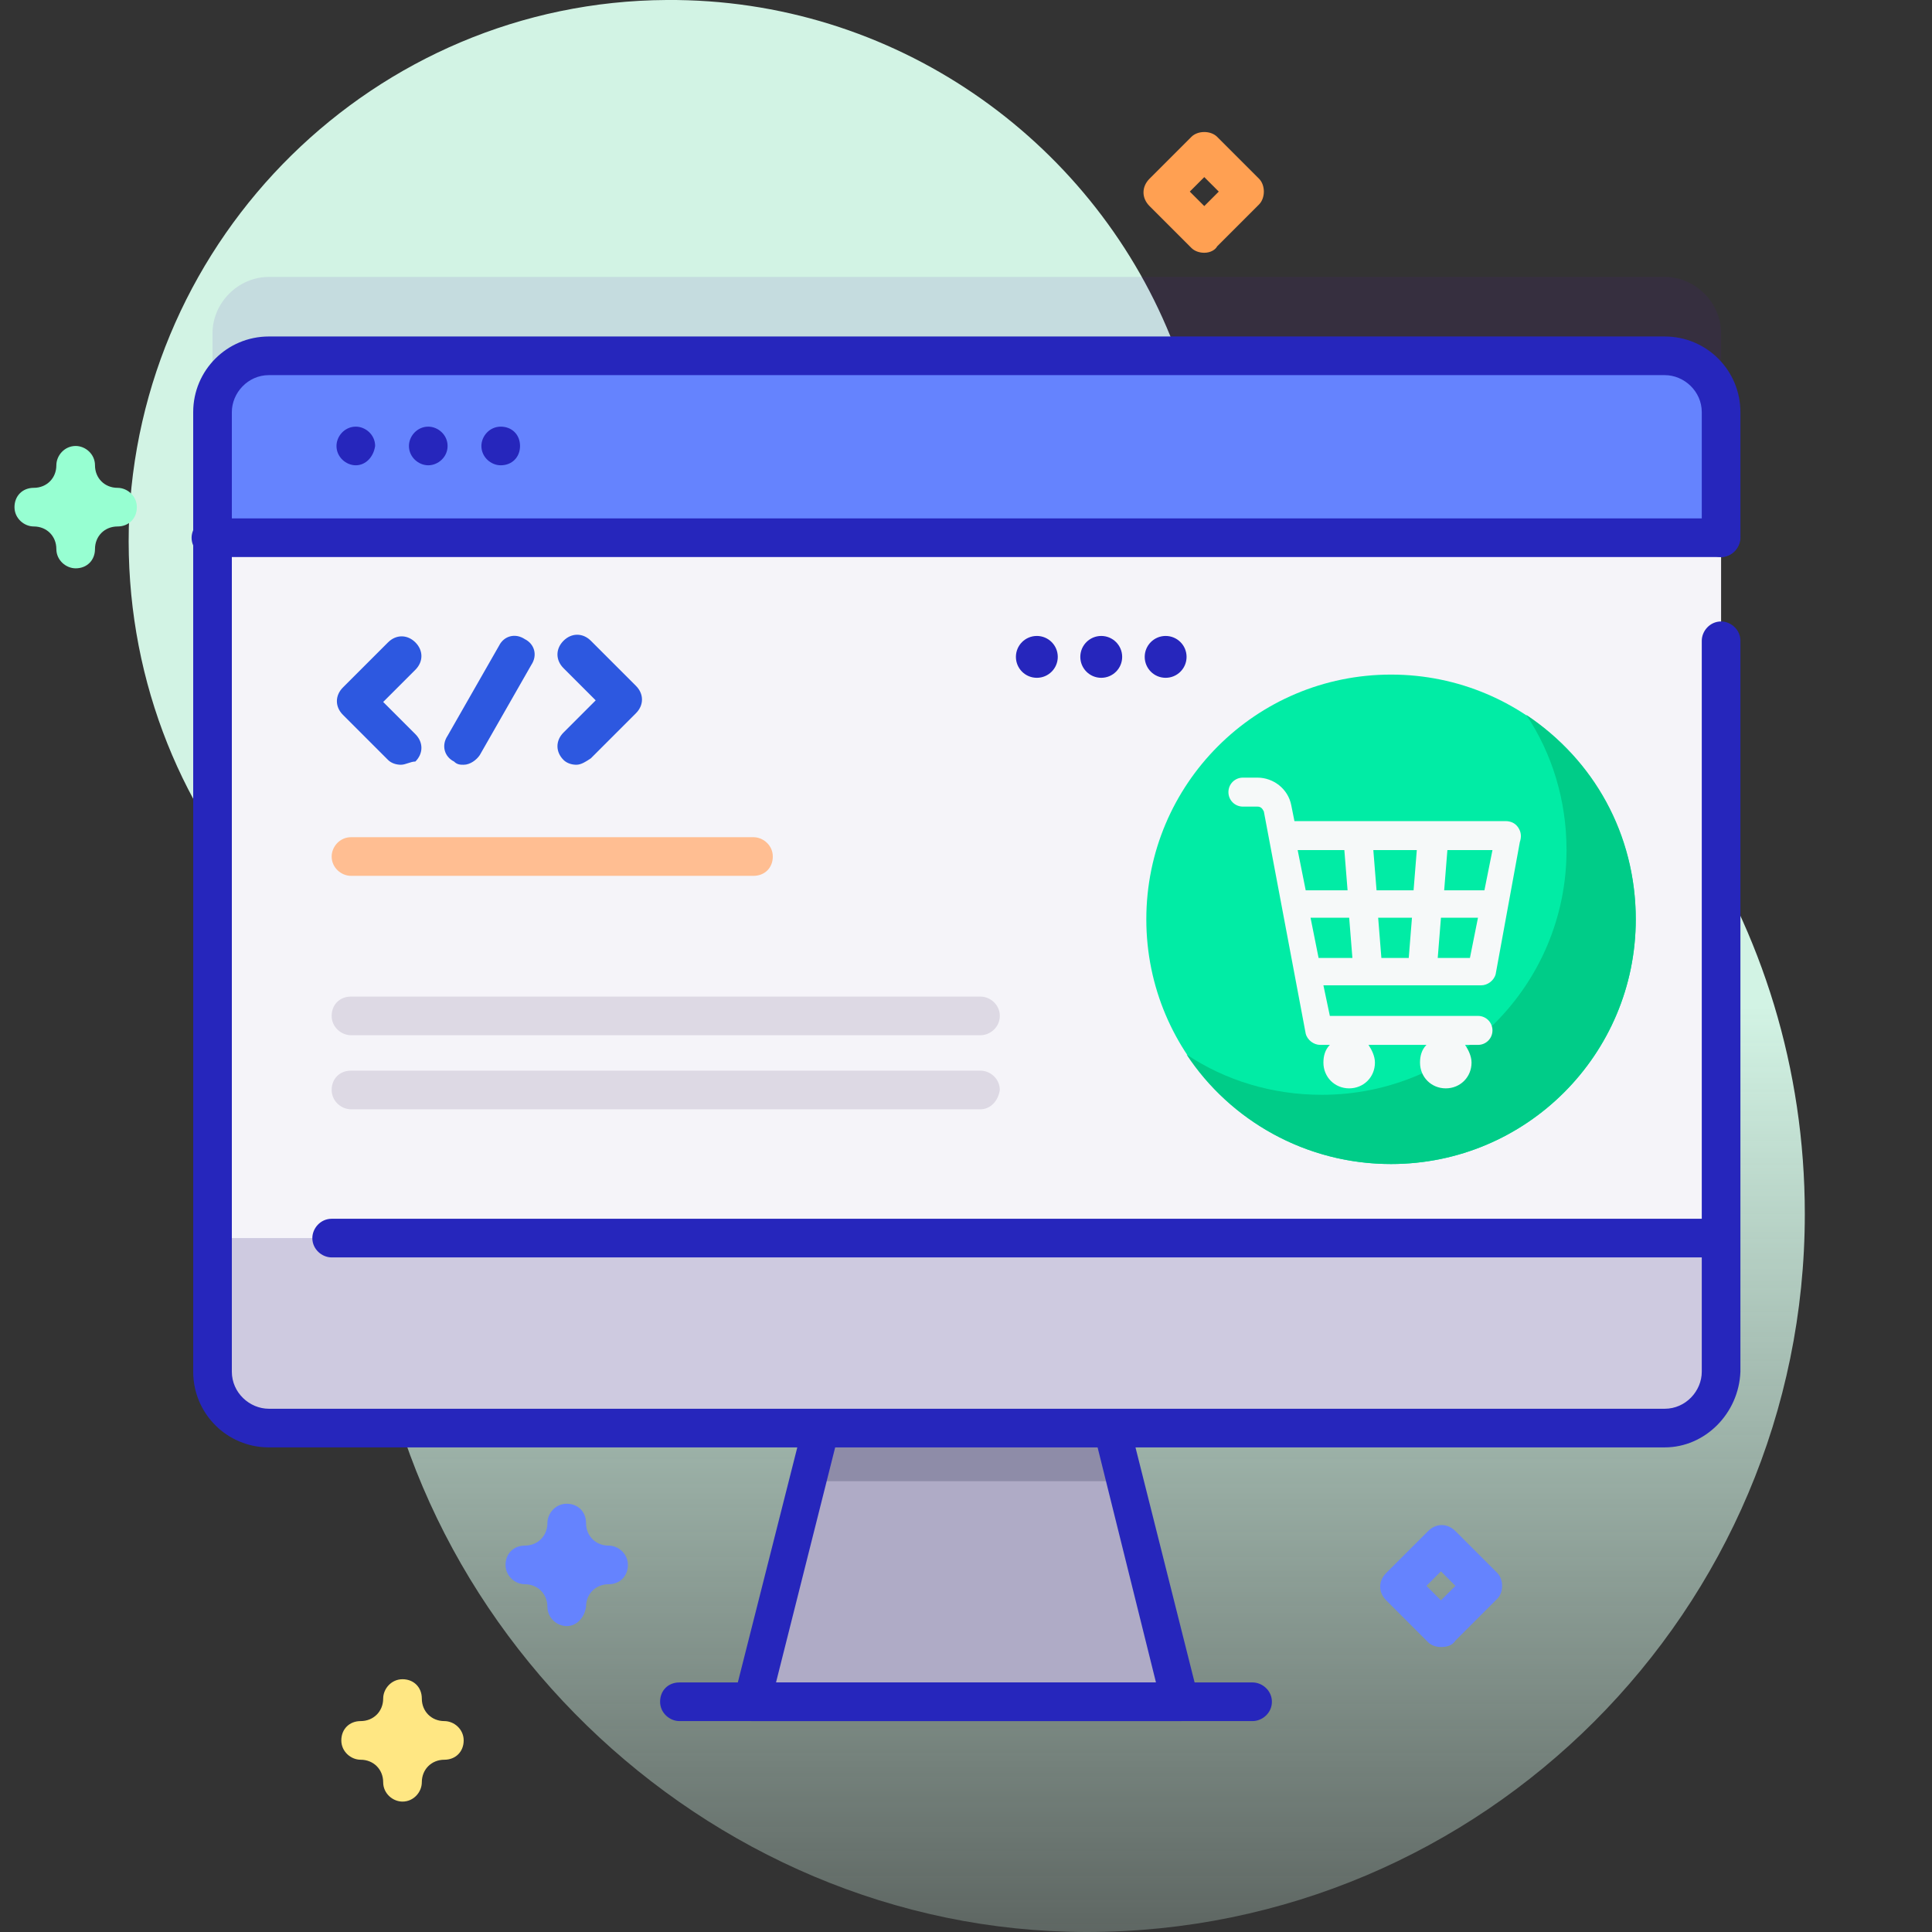 <?xml version="1.0" encoding="utf-8"?>
<!-- Generator: Adobe Illustrator 19.0.0, SVG Export Plug-In . SVG Version: 6.00 Build 0)  -->
<svg version="1.1" id="Capa_1" xmlns="http://www.w3.org/2000/svg" xmlns:xlink="http://www.w3.org/1999/xlink" x="0px" y="0px"
	 viewBox="-389 421 120 120" style="enable-background:new -389 421 120 120;" xml:space="preserve">
<rect x="-389" y="421" width="120" height="120" fill="#333333" stroke="none"/>
<style type="text/css">
	.st0{fill:url(#SVGID_1_);}
	.st1{opacity:0.1;fill:#590BB2;enable-background:new    ;}
	.st2{fill:#FFA052;}
	.st3{fill:#6583FE;}
	.st4{fill:#FFE783;}
	.st5{fill:#AFABC6;}
	.st6{fill:#8E8CA8;}
	.st7{fill:#2626BC;}
	.st8{fill:#F5F4F9;}
	.st9{fill:#CECAE0;}
	.st10{fill:#DDD9E4;}
	.st11{fill:#FFBE92;}
	.st12{fill:#2D58E0;}
	.st13{fill:#97FFD2;}
	.st14{fill:#01ECA5;}
	.st15{fill:#00CC88;}
	.st16{fill:#F6F9F9;}
</style>
<g>
	<g>
		
			<linearGradient id="SVGID_1_" gradientUnits="userSpaceOnUse" x1="-329" y1="402.913" x2="-329" y2="526.285" gradientTransform="matrix(1 0 0 -1 0 964)">
			<stop  offset="0" style="stop-color:#DCFDEE;stop-opacity:0"/>
			<stop  offset="0.629" style="stop-color:#D2F3E4"/>
		</linearGradient>
		<path class="st0" d="M-316.3,441.9c-5-12.3-17.2-21-31.3-20.9c-18.1,0.1-32.9,14.7-33.4,32.8c-0.2,8.9,3,17.1,8.5,23.2
			c4.4,4.9,6.6,11.3,6.3,17.9c0,0.9,0,1.7,0,2.6c0.6,23.8,20.9,43.5,44.7,43.5c24.6,0,44.6-20,44.6-44.6c0-18.1-10.7-33.6-26.2-40.6
			C-309.1,453-313.8,448.1-316.3,441.9z"/>
		<path class="st1" d="M-282.1,441.7v59.6c0,1.9-1.6,3.5-3.5,3.5h-86.7c-1.9,0-3.5-1.6-3.5-3.5v-59.6c0-1.9,1.6-3.5,3.5-3.5h86.7
			C-283.7,438.2-282.1,439.8-282.1,441.7L-282.1,441.7z"/>
		<path class="st2" d="M-314.2,436.7c-0.3,0-0.6-0.1-0.8-0.3l-2.6-2.6c-0.5-0.5-0.5-1.2,0-1.7l2.6-2.6c0.2-0.2,0.5-0.3,0.8-0.3
			c0.3,0,0.6,0.1,0.8,0.3l2.6,2.6c0.2,0.2,0.3,0.5,0.3,0.8c0,0.3-0.1,0.6-0.3,0.8l-2.6,2.6C-313.5,436.5-313.8,436.7-314.2,436.7z
			 M-315.1,432.9l0.9,0.9l0.9-0.9l-0.9-0.9L-315.1,432.9z"/>
		<path class="st3" d="M-299.5,523.3c-0.3,0-0.6-0.1-0.8-0.3l-2.6-2.6c-0.5-0.5-0.5-1.2,0-1.7l2.6-2.6c0.5-0.5,1.2-0.5,1.7,0
			l2.6,2.6c0.2,0.2,0.3,0.5,0.3,0.8c0,0.3-0.1,0.6-0.3,0.8l-2.6,2.6C-298.8,523.2-299.1,523.3-299.5,523.3L-299.5,523.3z
			 M-300.4,519.5l0.9,0.9l0.9-0.9l-0.9-0.9L-300.4,519.5z"/>
		<path class="st4" d="M-364,532.9c-0.6,0-1.2-0.5-1.2-1.2c0-0.8-0.6-1.4-1.4-1.4c-0.6,0-1.2-0.5-1.2-1.2s0.5-1.2,1.2-1.2
			c0.8,0,1.4-0.6,1.4-1.4c0-0.6,0.5-1.2,1.2-1.2s1.2,0.5,1.2,1.2c0,0.8,0.6,1.4,1.4,1.4c0.6,0,1.2,0.5,1.2,1.2s-0.5,1.2-1.2,1.2
			c-0.8,0-1.4,0.6-1.4,1.4C-362.8,532.3-363.3,532.9-364,532.9z"/>
		<path class="st3" d="M-353.8,522c-0.6,0-1.2-0.5-1.2-1.2c0-0.8-0.6-1.4-1.4-1.4c-0.6,0-1.2-0.5-1.2-1.2s0.5-1.2,1.2-1.2
			c0.8,0,1.4-0.6,1.4-1.4c0-0.6,0.5-1.2,1.2-1.2s1.2,0.5,1.2,1.2c0,0.8,0.6,1.4,1.4,1.4c0.6,0,1.2,0.5,1.2,1.2s-0.5,1.2-1.2,1.2
			c-0.8,0-1.4,0.6-1.4,1.4C-352.7,521.5-353.2,522-353.8,522z"/>
		<path class="st5" d="M-315.7,526.8h-26.6l3.5-13.7l1.9-7.3h16l1.9,7.3L-315.7,526.8z"/>
		<path class="st6" d="M-319.2,513h-19.7l1.9-7.3h16L-319.2,513z"/>
		<path class="st7" d="M-315.7,527.9h-26.6c-0.4,0-0.7-0.2-0.9-0.5c-0.2-0.3-0.3-0.7-0.2-1l4.2-16.6c0.2-0.6,0.8-1,1.4-0.8
			c0.6,0.2,1,0.8,0.8,1.4l-3.8,15.1h23.6l-3.8-15.3c-0.2-0.6,0.2-1.3,0.8-1.4c0.6-0.2,1.3,0.2,1.4,0.8l4.2,16.7c0.1,0.4,0,0.7-0.2,1
			C-315,527.8-315.3,527.9-315.7,527.9L-315.7,527.9z"/>
		<path class="st8" d="M-282.1,446.6v59.6c0,1.9-1.6,3.5-3.5,3.5h-86.7c-1.9,0-3.5-1.6-3.5-3.5v-59.6c0-1.9,1.6-3.5,3.5-3.5h86.7
			C-283.7,443.1-282.1,444.7-282.1,446.6L-282.1,446.6z"/>
		<path class="st3" d="M-282.1,454.4v-7.8c0-1.9-1.6-3.5-3.5-3.5h-86.7c-1.9,0-3.5,1.6-3.5,3.5v7.8H-282.1z"/>
		<path class="st7" d="M-282.1,455.6h-93.8c-0.6,0-1.2-0.5-1.2-1.2c0-0.6,0.5-1.2,1.2-1.2h93.8c0.6,0,1.2,0.5,1.2,1.2
			C-281,455-281.5,455.6-282.1,455.6z"/>
		<path class="st9" d="M-375.9,497.9v8.3c0,1.9,1.6,3.5,3.5,3.5h86.7c1.9,0,3.5-1.6,3.5-3.5v-8.3H-375.9z"/>
		<g>
			<path class="st7" d="M-282.3,499.1h-86.1c-0.6,0-1.2-0.5-1.2-1.2c0-0.6,0.5-1.2,1.2-1.2h86.1c0.6,0,1.2,0.5,1.2,1.2
				C-281.1,498.6-281.6,499.1-282.3,499.1z"/>
			<path class="st7" d="M-311.2,527.9h-35.6c-0.6,0-1.2-0.5-1.2-1.2s0.5-1.2,1.2-1.2h35.6c0.6,0,1.2,0.5,1.2,1.2
				S-310.6,527.9-311.2,527.9z"/>
			<path class="st7" d="M-366.9,449.9c-0.6,0-1.2-0.5-1.2-1.2v0c0-0.6,0.5-1.2,1.2-1.2c0.6,0,1.2,0.5,1.2,1.2v0
				C-365.8,449.4-366.3,449.9-366.9,449.9z"/>
			<path class="st7" d="M-362.4,449.9c-0.6,0-1.2-0.5-1.2-1.2v0c0-0.6,0.5-1.2,1.2-1.2c0.6,0,1.2,0.5,1.2,1.2v0
				C-361.2,449.4-361.8,449.9-362.4,449.9z"/>
			<path class="st7" d="M-357.9,449.9c-0.6,0-1.2-0.5-1.2-1.2v0c0-0.6,0.5-1.2,1.2-1.2s1.2,0.5,1.2,1.2v0
				C-356.7,449.4-357.2,449.9-357.9,449.9z"/>
			<path class="st7" d="M-285.6,510.9h-86.7c-2.6,0-4.7-2.1-4.7-4.7v-59.6c0-2.6,2.1-4.7,4.7-4.7h86.7c2.6,0,4.7,2.1,4.7,4.7v7.8
				c0,0.6-0.5,1.2-1.2,1.2c-0.6,0-1.2-0.5-1.2-1.2v-7.8c0-1.3-1.1-2.3-2.3-2.3h-86.7c-1.3,0-2.3,1.1-2.3,2.3v59.6
				c0,1.3,1.1,2.3,2.3,2.3h86.7c1.3,0,2.3-1.1,2.3-2.3v-45.4c0-0.6,0.5-1.2,1.2-1.2c0.6,0,1.2,0.5,1.2,1.2v45.4
				C-281,508.8-283.1,510.9-285.6,510.9z"/>
		</g>
		<path class="st10" d="M-328.1,485.3h-39.1c-0.6,0-1.2-0.5-1.2-1.2s0.5-1.2,1.2-1.2h39.1c0.6,0,1.2,0.5,1.2,1.2
			S-327.5,485.3-328.1,485.3z"/>
		<path class="st11" d="M-342.2,475.4h-25c-0.6,0-1.2-0.5-1.2-1.2c0-0.6,0.5-1.2,1.2-1.2h25c0.6,0,1.2,0.5,1.2,1.2
			C-341,474.9-341.5,475.4-342.2,475.4z"/>
		<path class="st10" d="M-328.1,489.9h-39.1c-0.6,0-1.2-0.5-1.2-1.2s0.5-1.2,1.2-1.2h39.1c0.6,0,1.2,0.5,1.2,1.2
			C-327,489.4-327.5,489.9-328.1,489.9z"/>
		<path class="st12" d="M-364.1,468.5c-0.3,0-0.6-0.1-0.8-0.3l-2.8-2.8c-0.5-0.5-0.5-1.2,0-1.7l2.8-2.8c0.5-0.5,1.2-0.5,1.7,0
			c0.5,0.5,0.5,1.2,0,1.7l-2,2l2,2c0.5,0.5,0.5,1.2,0,1.7C-363.5,468.3-363.8,468.5-364.1,468.5L-364.1,468.5z"/>
		<path class="st12" d="M-353.2,468.5c-0.3,0-0.6-0.1-0.8-0.3c-0.5-0.5-0.5-1.2,0-1.7l2-2l-2-2c-0.5-0.5-0.5-1.2,0-1.7
			c0.5-0.5,1.2-0.5,1.7,0l2.8,2.8c0.5,0.5,0.5,1.2,0,1.7l-2.8,2.8C-352.6,468.3-352.9,468.5-353.2,468.5z"/>
		<path class="st12" d="M-360.2,468.5c-0.2,0-0.4,0-0.6-0.2c-0.6-0.3-0.8-1-0.4-1.6l3.2-5.6c0.3-0.6,1-0.8,1.6-0.4
			c0.6,0.3,0.8,1,0.4,1.6l-3.2,5.6C-359.4,468.2-359.8,468.5-360.2,468.5L-360.2,468.5z"/>
		<circle class="st7" cx="-316.6" cy="461.8" r="1.3"/>
		<circle class="st7" cx="-320.6" cy="461.8" r="1.3"/>
		<circle class="st7" cx="-324.6" cy="461.8" r="1.3"/>
	</g>
	<path class="st13" d="M-384.3,456.3c-0.6,0-1.2-0.5-1.2-1.2c0-0.8-0.6-1.4-1.4-1.4c-0.6,0-1.2-0.5-1.2-1.2s0.5-1.2,1.2-1.2
		c0.8,0,1.4-0.6,1.4-1.4c0-0.6,0.5-1.2,1.2-1.2c0.6,0,1.2,0.5,1.2,1.2c0,0.8,0.6,1.4,1.4,1.4c0.6,0,1.2,0.5,1.2,1.2
		s-0.5,1.2-1.2,1.2c-0.8,0-1.4,0.6-1.4,1.4C-383.1,455.8-383.6,456.3-384.3,456.3z"/>
	<g>
		<path class="st14" d="M-287.4,478.1c0,8.4-6.8,15.2-15.2,15.2c-8.4,0-15.2-6.8-15.2-15.2c0-8.4,6.8-15.2,15.2-15.2
			C-294.2,462.9-287.4,469.7-287.4,478.1L-287.4,478.1z"/>
		<path class="st15" d="M-294.2,465.4c1.6,2.4,2.5,5.3,2.5,8.4c0,8.4-6.8,15.2-15.2,15.2c-3.1,0-6-0.9-8.4-2.5
			c2.7,4.1,7.4,6.8,12.7,6.8c8.4,0,15.2-6.8,15.2-15.2C-287.4,472.8-290,468.2-294.2,465.4L-294.2,465.4z"/>
		<path class="st16" d="M-294.7,472.4c-0.2-0.3-0.5-0.4-0.8-0.4h-13.1l-0.2-1c-0.2-1-1.1-1.7-2.1-1.7h-0.9c-0.5,0-0.9,0.4-0.9,0.9
			s0.4,0.9,0.9,0.9h0.9c0.2,0,0.3,0.1,0.4,0.3l2.6,13.8c0.1,0.4,0.5,0.7,0.9,0.7h0.6c-0.3,0.3-0.4,0.7-0.4,1.1
			c0,0.9,0.7,1.6,1.6,1.6s1.6-0.7,1.6-1.6c0-0.4-0.2-0.8-0.4-1.1h3.6c-0.3,0.3-0.4,0.7-0.4,1.1c0,0.9,0.7,1.6,1.6,1.6
			c0.9,0,1.6-0.7,1.6-1.6c0-0.4-0.2-0.8-0.4-1.1h0.8c0.5,0,0.9-0.4,0.9-0.9s-0.4-0.9-0.9-0.9h-9.2l-0.4-1.9h9.8
			c0.4,0,0.8-0.3,0.9-0.7l1.5-8.2l0,0C-294.5,473-294.5,472.7-294.7,472.4L-294.7,472.4z M-296.8,476.3h-2.5l0.2-2.5h2.8
			L-296.8,476.3z M-303.2,480.5l-0.2-2.5h2.1l-0.2,2.5H-303.2z M-303.5,476.3l-0.2-2.5h2.7l-0.2,2.5H-303.5z M-305.5,473.8l0.2,2.5
			h-2.6l-0.5-2.5H-305.5z M-307.6,478h2.4l0.2,2.5h-2.1L-307.6,478z M-299.7,480.5l0.2-2.5h2.3l-0.5,2.5H-299.7z"/>
	</g>
</g>
</svg>
